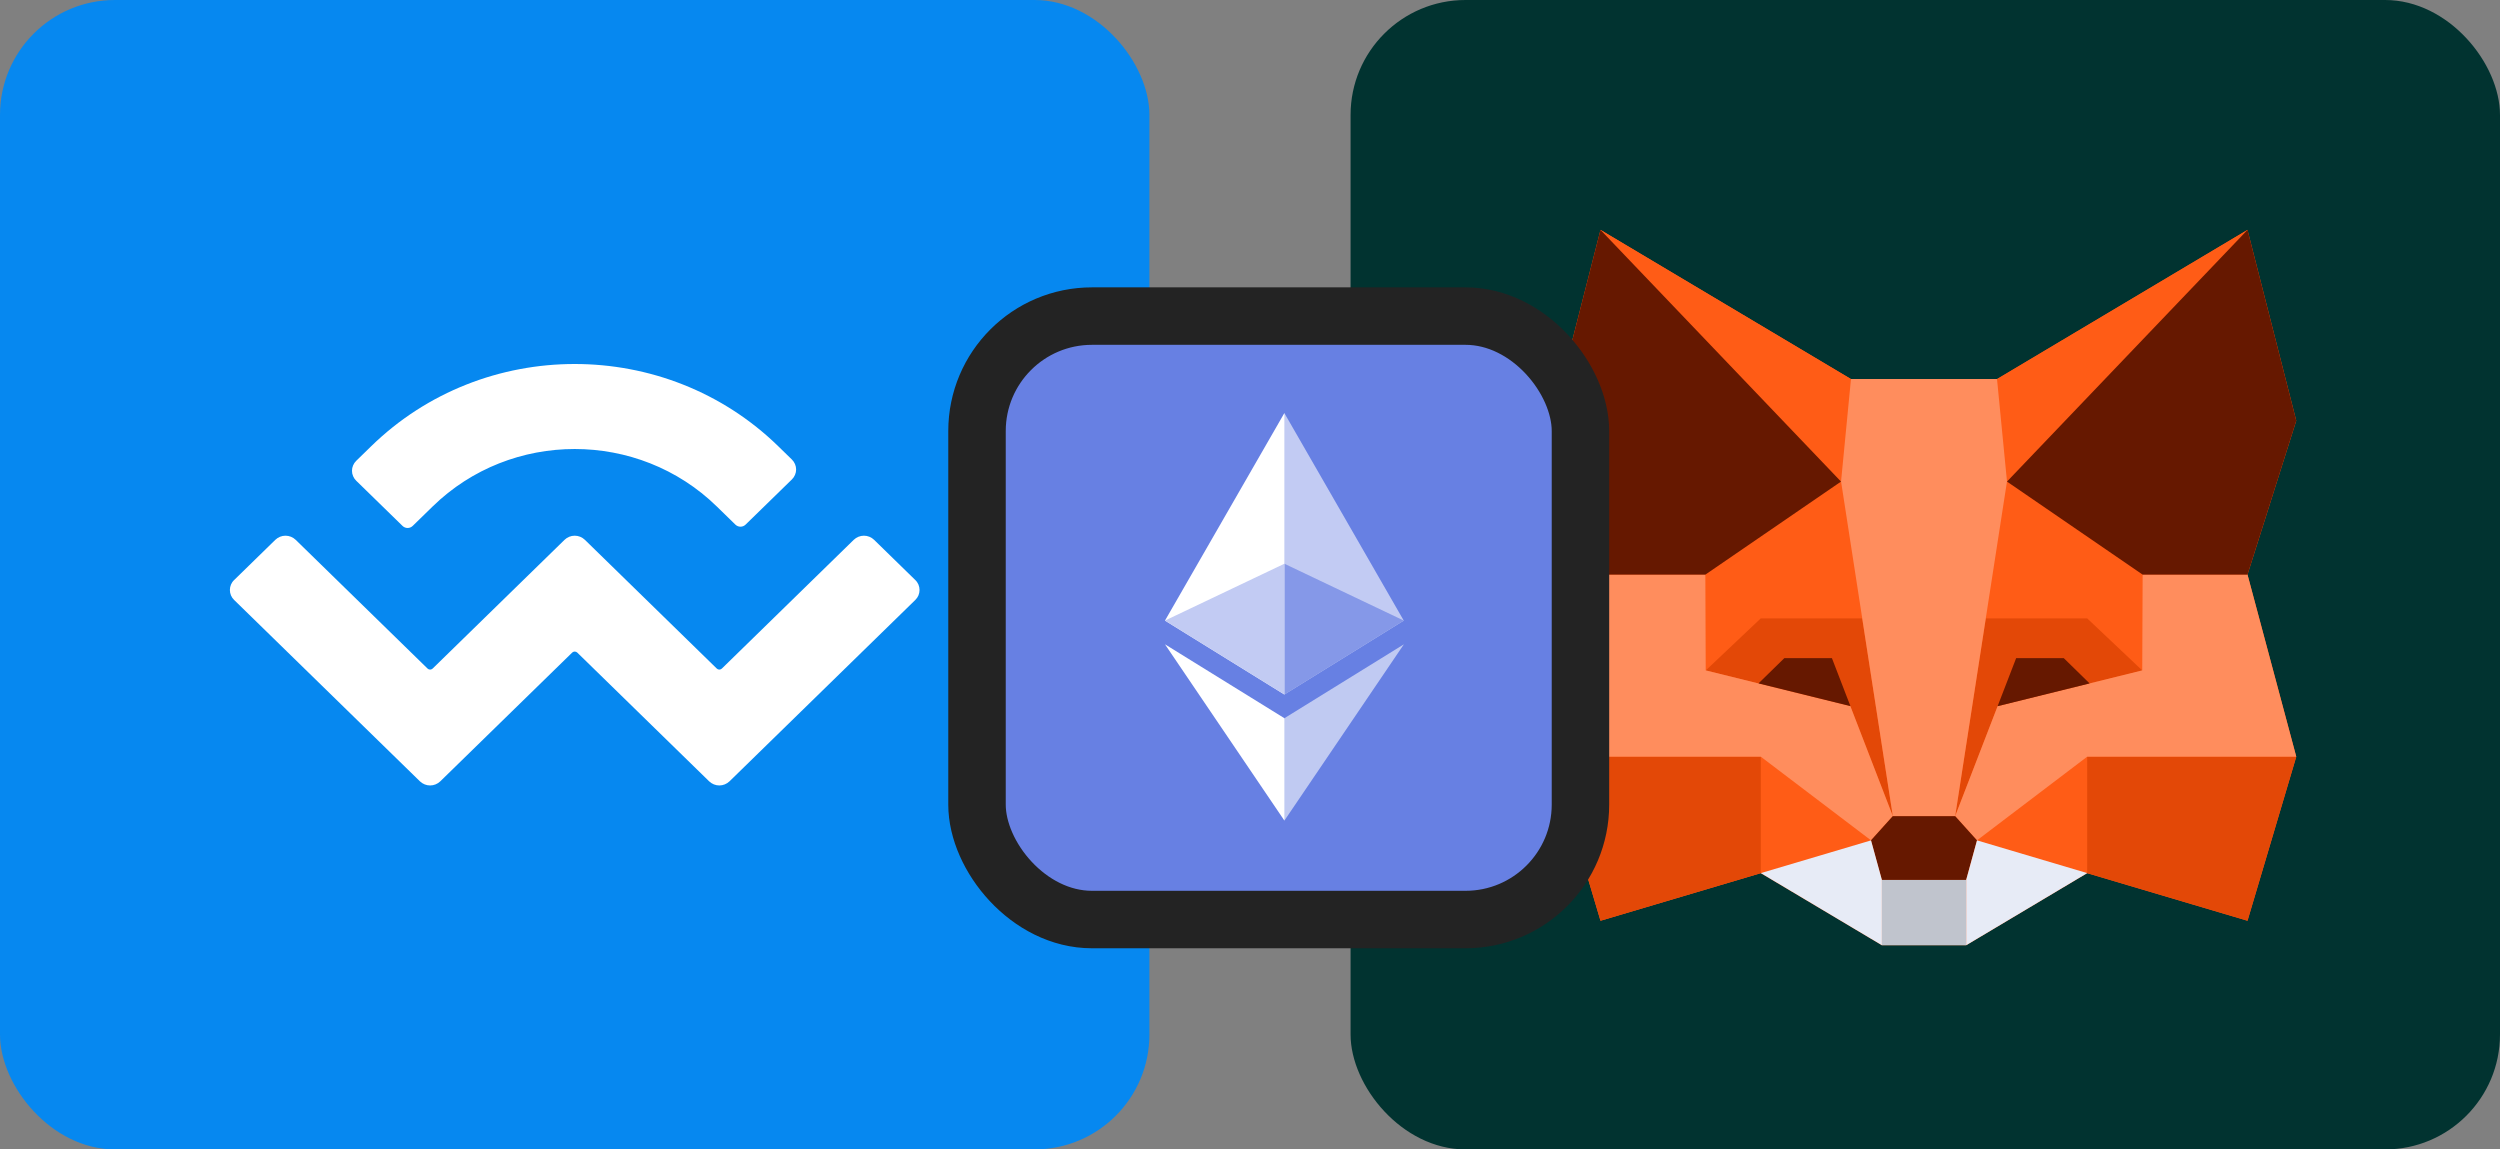 <svg width="87" height="40" viewBox="0 0 87 40" fill="none" xmlns="http://www.w3.org/2000/svg">
<rect x="0" y="0" width="87" height="40" fill="#808080" stroke="none"/>
<rect width="40" height="40" rx="4" fill="#0688F0"/>
<g clip-path="url(#clip0_722_4693)">
<path d="M12.913 15.533C16.827 11.712 23.173 11.712 27.087 15.533L27.558 15.992C27.604 16.037 27.641 16.091 27.666 16.15C27.692 16.21 27.705 16.274 27.705 16.338C27.705 16.403 27.692 16.467 27.666 16.526C27.641 16.586 27.604 16.64 27.558 16.684L25.946 18.257C25.899 18.303 25.835 18.329 25.769 18.329C25.703 18.329 25.64 18.303 25.592 18.257L24.944 17.625C22.213 14.959 17.787 14.959 15.056 17.625L14.362 18.302C14.314 18.348 14.251 18.374 14.185 18.374C14.119 18.374 14.055 18.348 14.008 18.302L12.396 16.729C12.35 16.684 12.313 16.631 12.288 16.571C12.262 16.512 12.249 16.448 12.249 16.383C12.249 16.319 12.262 16.255 12.288 16.195C12.313 16.136 12.35 16.082 12.396 16.037L12.913 15.533ZM30.419 18.786L31.853 20.186C31.9 20.23 31.936 20.284 31.962 20.343C31.987 20.403 32 20.467 32 20.532C32 20.596 31.987 20.66 31.962 20.72C31.936 20.779 31.9 20.833 31.853 20.878L25.387 27.19C25.291 27.282 25.164 27.334 25.032 27.334C24.901 27.334 24.774 27.282 24.678 27.19L20.089 22.71C20.065 22.687 20.033 22.674 20 22.674C19.967 22.674 19.935 22.687 19.912 22.71L15.322 27.19C15.227 27.282 15.1 27.334 14.968 27.334C14.836 27.334 14.709 27.282 14.613 27.19L8.147 20.878C8.1 20.833 8.063 20.779 8.038 20.72C8.013 20.66 8 20.596 8 20.532C8 20.467 8.013 20.403 8.038 20.343C8.063 20.284 8.1 20.23 8.147 20.186L9.581 18.786C9.676 18.694 9.803 18.642 9.935 18.642C10.067 18.642 10.194 18.694 10.29 18.786L14.879 23.266C14.903 23.289 14.935 23.302 14.968 23.302C15.001 23.302 15.032 23.289 15.056 23.266L19.646 18.786C19.741 18.694 19.868 18.642 20 18.642C20.132 18.642 20.259 18.694 20.354 18.786L24.944 23.266C24.968 23.289 24.999 23.302 25.032 23.302C25.065 23.302 25.097 23.289 25.121 23.266L29.71 18.786C29.806 18.694 29.933 18.642 30.065 18.642C30.197 18.642 30.324 18.694 30.419 18.786Z" fill="white"/>
</g>
<rect x="47" width="40" height="40" rx="4" fill="#013330"/>
<g clip-path="url(#clip1_722_4693)">
<path d="M78.213 32.042L72.632 30.386L68.423 32.893L65.487 32.892L61.275 30.386L55.697 32.042L54 26.333L55.697 19.997L54 14.64L55.697 8L64.414 13.19H69.496L78.213 8L79.91 14.64L78.213 19.997L79.91 26.333L78.213 32.042Z" fill="#FF5C16"/>
<path d="M55.697 8L64.414 13.194L64.068 16.759L55.697 8ZM61.276 26.335L65.111 29.247L61.276 30.386V26.335ZM64.805 21.521L64.068 16.761L59.349 19.998L59.347 19.997V19.999L59.361 23.331L61.275 21.521L64.805 21.521ZM78.212 8L69.495 13.194L69.841 16.759L78.212 8ZM72.634 26.335L68.798 29.247L72.634 30.386V26.335ZM74.561 19.999V19.997L74.56 19.998L69.842 16.761L69.105 21.521H72.633L74.548 23.331L74.561 19.999Z" fill="#FF5C16"/>
<path d="M61.275 30.386L55.697 32.042L54 26.335H61.275V30.386ZM64.804 21.52L65.87 28.402L64.393 24.576L59.36 23.331L61.274 21.52H64.804V21.52ZM72.634 30.386L78.213 32.042L79.91 26.335H72.634V30.386ZM69.106 21.52L68.04 28.402L69.517 24.576L74.55 23.331L72.635 21.52H69.106V21.52Z" fill="#E34807"/>
<path d="M54 26.333L55.697 19.997H59.346L59.359 23.33L64.393 24.575L65.87 28.401L65.111 29.244L61.275 26.332H54V26.333ZM79.91 26.333L78.213 19.997H74.564L74.55 23.33L69.517 24.575L68.04 28.401L68.799 29.244L72.635 26.332H79.91V26.333ZM69.496 13.19H64.414L64.069 16.755L65.87 28.397H68.04L69.843 16.755L69.496 13.19Z" fill="#FF8D5D"/>
<path d="M55.697 8L54 14.64L55.697 19.997H59.346L64.067 16.759L55.697 8ZM63.75 22.902H62.096L61.196 23.782L64.394 24.572L63.75 22.901V22.902ZM78.213 8L79.91 14.64L78.213 19.997H74.564L69.843 16.759L78.213 8ZM70.163 22.902H71.818L72.718 23.783L69.517 24.575L70.163 22.901V22.902ZM68.422 30.622L68.799 29.246L68.04 28.403H65.868L65.109 29.246L65.487 30.622" fill="#661800"/>
<path d="M68.422 30.622V32.895H65.486V30.622H68.422Z" fill="#C0C4CD"/>
<path d="M61.277 30.384L65.49 32.894V30.621L65.112 29.245L61.277 30.384ZM72.635 30.384L68.423 32.894V30.621L68.8 29.245L72.635 30.384Z" fill="#E7EBF6"/>
</g>
<rect x="34" y="11" width="21" height="21" rx="4" fill="#6780E3" stroke="#232323" stroke-width="2"/>
<g clip-path="url(#clip2_722_4693)">
<path d="M44.696 14.375L44.605 14.698V24.074L44.696 24.169L48.851 21.597L44.696 14.375Z" fill="#C2CBF3"/>
<path d="M44.696 14.375L40.541 21.597L44.696 24.169V19.618V14.375Z" fill="white"/>
<path d="M44.698 24.993L44.647 25.059V28.398L44.698 28.555L48.855 22.422L44.698 24.993Z" fill="#C0CAF2"/>
<path d="M44.696 28.555V24.993L40.541 22.422L44.696 28.555Z" fill="white"/>
<path d="M44.697 24.169L48.852 21.596L44.697 19.618V24.169Z" fill="#8598E8"/>
<path d="M40.541 21.596L44.696 24.169V19.618L40.541 21.596Z" fill="#C2CBF3"/>
</g>
<defs>
<clipPath id="clip0_722_4693">
<rect width="24" height="14.667" fill="white" transform="translate(8 12.667)"/>
</clipPath>
<clipPath id="clip1_722_4693">
<rect width="26" height="25" fill="white" transform="translate(54 8)"/>
</clipPath>
<clipPath id="clip2_722_4693">
<rect width="8.312" height="14.18" fill="white" transform="translate(40.541 14.375)"/>
</clipPath>
</defs>
</svg>
